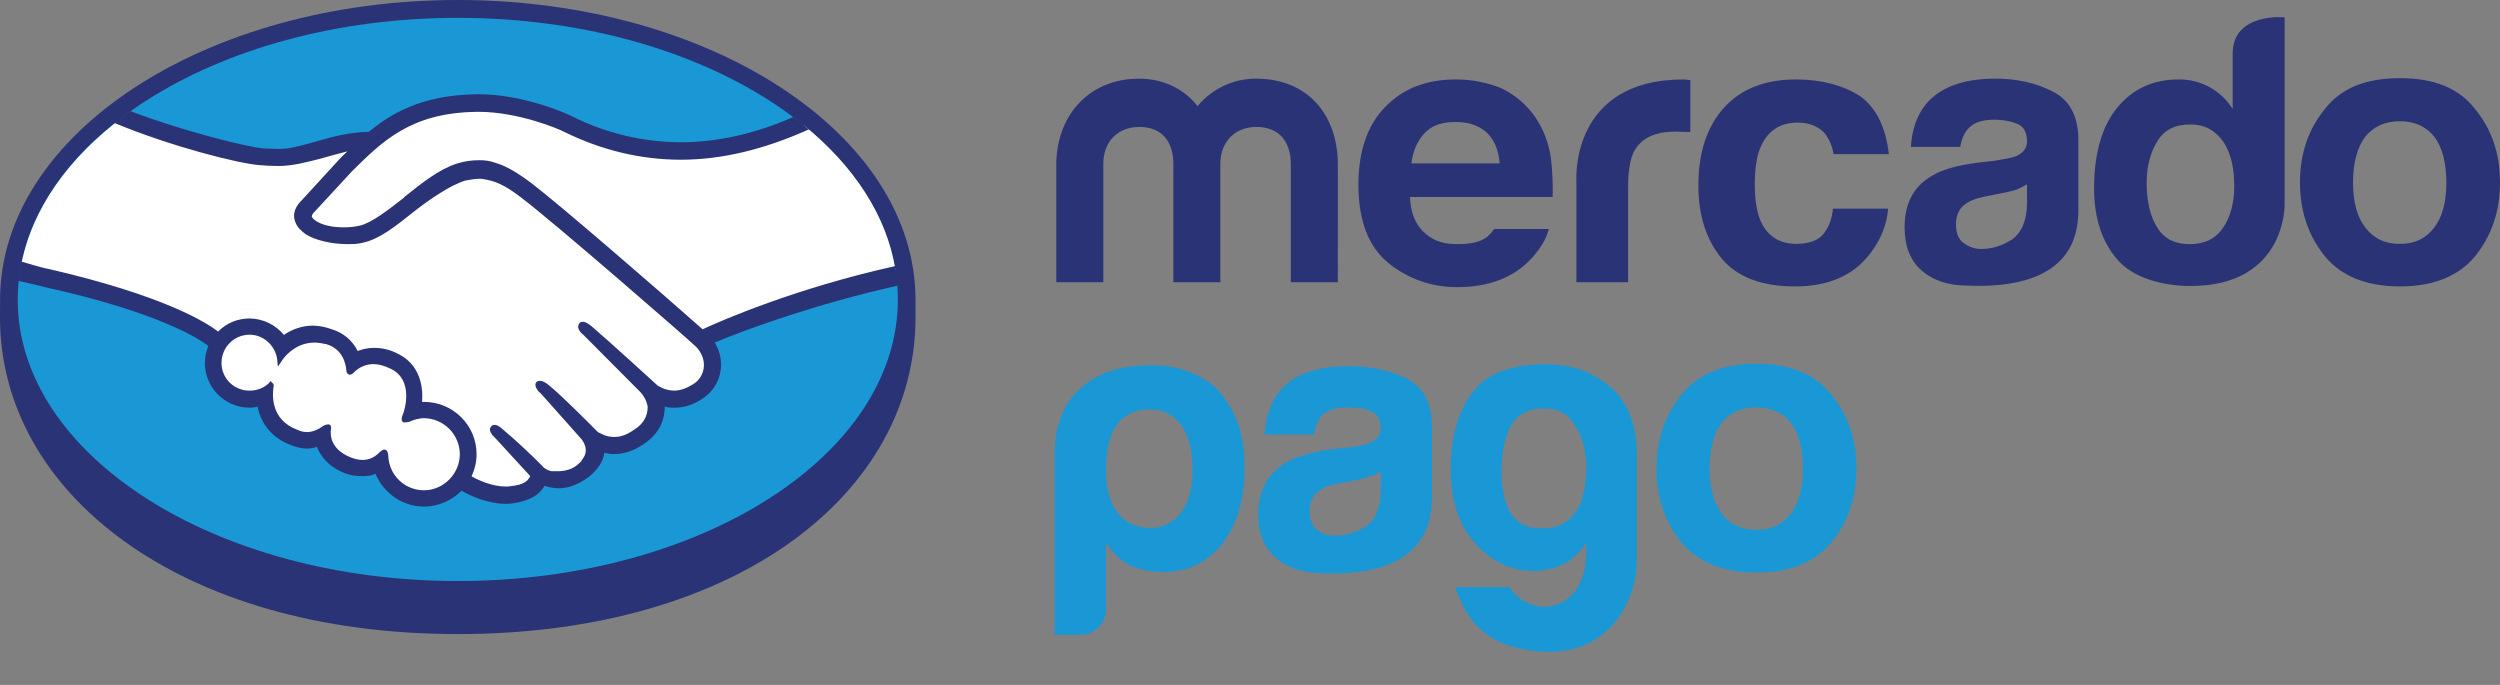 <svg width="73" height="20" viewBox="0 0 73 20" fill="none" xmlns="http://www.w3.org/2000/svg">
<rect x="0" y="0" width="73" height="20" fill="#808080" stroke="none"/>
<path d="M26.733 8.757C26.733 3.926 20.75 0 13.366 0C5.984 0 0.002 3.926 0.002 8.757L0 9.267C0 14.376 5.229 18.515 13.366 18.515C21.55 18.515 26.733 14.377 26.733 9.267V8.757Z" fill="#2A3375"/>
<path d="M26.217 8.751C26.217 13.283 20.471 16.966 13.368 16.966C6.27 16.966 0.517 13.283 0.517 8.751C0.517 4.204 6.269 0.521 13.368 0.521C20.471 0.52 26.217 4.204 26.217 8.751Z" fill="#1A97D5"/>
<path d="M9.104 6.147C9.094 6.164 8.966 6.294 9.049 6.414C9.251 6.662 9.881 6.815 10.515 6.67C10.885 6.582 11.373 6.202 11.846 5.836C12.354 5.416 12.851 5.022 13.36 4.852C13.893 4.699 14.236 4.771 14.465 4.839C14.713 4.916 15.008 5.061 15.474 5.416C16.352 6.078 19.889 9.17 20.499 9.695C20.992 9.48 23.182 8.546 26.147 7.886C25.898 6.294 24.929 4.846 23.475 3.66C21.43 4.516 18.941 4.969 16.505 3.778C16.495 3.778 15.174 3.136 13.88 3.182C11.945 3.214 11.104 4.061 10.224 4.942L9.104 6.147Z" fill="white"/>
<path d="M20.356 10.046C20.314 9.996 16.201 6.406 15.272 5.701C14.727 5.288 14.428 5.201 14.112 5.144C13.928 5.134 13.743 5.154 13.565 5.204C13.132 5.324 12.569 5.701 12.06 6.101C11.534 6.514 11.043 6.913 10.588 7.002C10.004 7.129 9.293 6.986 8.967 6.772C8.856 6.697 8.766 6.597 8.702 6.48C8.58 6.203 8.802 5.976 8.836 5.927L9.973 4.704C10.1 4.562 10.241 4.434 10.376 4.311C10.007 4.349 9.672 4.449 9.34 4.55C8.931 4.657 8.534 4.777 8.133 4.777C7.962 4.777 7.075 4.632 6.893 4.571C5.869 4.288 4.969 4.02 3.619 3.396C2.012 4.592 0.926 6.095 0.617 7.759C0.843 7.818 1.224 7.916 1.373 7.966C5.03 8.769 6.17 9.616 6.377 9.778C6.494 9.654 6.635 9.554 6.791 9.486C6.947 9.417 7.116 9.381 7.287 9.38C7.684 9.383 8.05 9.58 8.274 9.907C8.481 9.731 8.77 9.591 9.146 9.591C9.315 9.591 9.494 9.625 9.667 9.692C10.078 9.83 10.289 10.102 10.401 10.339C10.537 10.277 10.714 10.242 10.913 10.243C11.105 10.243 11.313 10.277 11.517 10.372C12.193 10.663 12.299 11.33 12.238 11.831C12.283 11.825 12.331 11.822 12.384 11.822C12.634 11.822 12.88 11.888 13.097 12.011C13.314 12.135 13.495 12.313 13.623 12.528C13.751 12.742 13.821 12.986 13.827 13.236C13.833 13.486 13.774 13.733 13.655 13.953C13.875 14.065 14.429 14.339 14.919 14.28C15.307 14.24 15.449 14.11 15.504 14.035C15.54 13.972 15.579 13.91 15.545 13.876L14.509 12.728C14.509 12.728 14.346 12.562 14.395 12.504C14.45 12.442 14.563 12.542 14.637 12.599C15.16 13.042 15.802 13.687 15.802 13.687C15.811 13.693 15.854 13.782 16.089 13.83C16.293 13.865 16.659 13.836 16.909 13.634C16.968 13.587 17.028 13.527 17.087 13.46C17.081 13.465 17.076 13.471 17.074 13.473C17.341 13.118 17.045 12.78 17.045 12.78L15.843 11.43C15.843 11.43 15.661 11.264 15.727 11.204C15.775 11.156 15.886 11.242 15.962 11.304C16.347 11.622 16.878 12.163 17.404 12.672C17.5 12.747 17.95 13.025 18.557 12.62C18.918 12.396 18.991 12.098 18.983 11.871C18.955 11.576 18.727 11.368 18.727 11.368L17.087 9.711C17.087 9.711 16.917 9.561 16.975 9.482C17.017 9.422 17.134 9.523 17.209 9.58C17.73 10.026 19.152 11.329 19.152 11.329C19.169 11.337 19.659 11.691 20.266 11.299C20.48 11.162 20.623 10.956 20.632 10.703C20.638 10.58 20.616 10.457 20.568 10.343C20.52 10.23 20.448 10.128 20.356 10.046Z" fill="white"/>
<path d="M12.383 12.128C12.127 12.117 11.855 12.277 11.811 12.261C11.789 12.254 11.825 12.139 11.855 12.087C11.874 12.031 12.21 11.016 11.389 10.668C10.767 10.405 10.385 10.693 10.247 10.835C10.215 10.87 10.202 10.869 10.197 10.831C10.181 10.636 10.101 10.146 9.565 9.98C8.788 9.753 8.29 10.283 8.167 10.479C8.104 10.049 7.738 9.695 7.287 9.695C6.793 9.695 6.384 10.105 6.384 10.6C6.384 11.091 6.793 11.485 7.285 11.485C7.521 11.485 7.74 11.405 7.898 11.247C7.905 11.254 7.906 11.263 7.903 11.263C7.866 11.488 7.8 12.303 8.647 12.618C8.98 12.76 9.27 12.665 9.506 12.489C9.577 12.446 9.589 12.473 9.58 12.541C9.551 12.746 9.59 13.188 10.216 13.434C10.68 13.62 10.962 13.428 11.149 13.26C11.229 13.188 11.249 13.193 11.252 13.319C11.285 13.898 11.779 14.396 12.381 14.396C13.002 14.396 13.511 13.893 13.511 13.259C13.51 12.96 13.391 12.674 13.18 12.462C12.968 12.25 12.682 12.13 12.383 12.128Z" fill="white"/>
<path d="M20.516 9.615C19.248 8.491 16.315 5.953 15.518 5.348C15.072 5.013 14.763 4.845 14.491 4.762C14.329 4.702 14.157 4.673 13.985 4.678C13.78 4.678 13.565 4.705 13.337 4.778C12.821 4.944 12.31 5.348 11.812 5.749L11.792 5.775C11.334 6.13 10.857 6.508 10.501 6.59C10.342 6.625 10.18 6.641 10.018 6.638C9.61 6.638 9.245 6.53 9.112 6.344C9.094 6.333 9.105 6.274 9.161 6.204H9.167L10.287 4.992C11.158 4.135 11.985 3.299 13.881 3.267L13.976 3.265C15.157 3.267 16.346 3.779 16.474 3.85C17.582 4.395 18.727 4.662 19.874 4.664C21.076 4.664 22.312 4.365 23.617 3.779C23.474 3.647 23.32 3.527 23.157 3.421C22.015 3.918 20.93 4.154 19.875 4.154C18.773 4.15 17.686 3.89 16.701 3.396C16.641 3.358 15.334 2.752 13.976 2.752C13.939 2.752 13.905 2.752 13.868 2.754C12.276 2.78 11.373 3.35 10.771 3.85C10.18 3.86 9.673 4.002 9.225 4.134C8.818 4.247 8.47 4.349 8.138 4.349C7.998 4.349 7.745 4.335 7.721 4.335C7.326 4.32 5.368 3.843 3.801 3.241C3.647 3.349 3.489 3.477 3.337 3.589C4.971 4.27 6.96 4.777 7.587 4.823C7.76 4.838 7.949 4.847 8.136 4.847C8.546 4.847 8.962 4.733 9.361 4.632C9.604 4.562 9.86 4.49 10.145 4.419C10.066 4.49 9.994 4.562 9.918 4.641L8.789 5.872C8.691 5.968 8.504 6.203 8.628 6.495C8.676 6.627 8.785 6.736 8.931 6.842C9.194 7.01 9.674 7.128 10.131 7.128C10.3 7.128 10.458 7.128 10.606 7.084C11.086 6.985 11.584 6.58 12.107 6.163C12.526 5.837 13.132 5.413 13.585 5.273C13.712 5.251 13.873 5.22 13.994 5.22C14.031 5.22 14.069 5.22 14.1 5.228C14.408 5.274 14.702 5.367 15.222 5.772C16.149 6.466 20.268 10.055 20.302 10.105C20.308 10.108 20.572 10.338 20.553 10.693C20.548 10.803 20.515 10.909 20.458 11.003C20.401 11.096 20.32 11.174 20.225 11.227C20.053 11.335 19.868 11.406 19.687 11.406C19.413 11.406 19.22 11.263 19.208 11.263C19.198 11.255 17.782 9.959 17.269 9.522C17.181 9.455 17.098 9.396 17.018 9.396C16.979 9.396 16.938 9.41 16.918 9.439C16.832 9.551 16.918 9.689 17.024 9.767L18.677 11.427C18.679 11.427 18.878 11.622 18.912 11.876C18.915 12.146 18.786 12.385 18.515 12.547C18.319 12.69 18.13 12.76 17.932 12.76C17.675 12.76 17.5 12.63 17.457 12.617L17.223 12.38C16.792 11.955 16.348 11.51 16.019 11.242C15.94 11.178 15.854 11.122 15.776 11.122C15.734 11.122 15.701 11.122 15.662 11.156C15.634 11.194 15.603 11.264 15.704 11.403C15.734 11.447 15.782 11.478 15.782 11.478L16.988 12.833C16.991 12.844 17.233 13.126 17.011 13.403L16.969 13.474C16.931 13.507 16.893 13.547 16.856 13.576C16.651 13.753 16.377 13.76 16.275 13.76L16.104 13.759C16.019 13.741 15.939 13.703 15.87 13.648L15.855 13.626C15.479 13.245 15.087 12.881 14.679 12.534C14.616 12.477 14.529 12.407 14.451 12.407C14.409 12.407 14.368 12.412 14.344 12.454C14.236 12.553 14.383 12.724 14.451 12.779L15.481 13.9C15.473 13.928 15.458 13.953 15.438 13.973C15.402 14.042 15.278 14.162 14.909 14.196C14.865 14.204 14.82 14.208 14.775 14.207C14.383 14.207 13.98 14.032 13.769 13.907C13.863 13.707 13.916 13.482 13.916 13.262C13.916 12.414 13.226 11.738 12.384 11.735C12.364 11.735 12.35 11.738 12.325 11.738C12.355 11.345 12.301 10.624 11.554 10.298C11.354 10.203 11.135 10.156 10.914 10.158C10.743 10.158 10.591 10.194 10.445 10.249C10.37 10.098 10.264 9.963 10.134 9.854C10.005 9.745 9.854 9.664 9.692 9.616C9.517 9.55 9.333 9.514 9.146 9.508C8.831 9.508 8.542 9.607 8.29 9.779C8.168 9.631 8.015 9.511 7.842 9.428C7.669 9.345 7.48 9.301 7.288 9.299C6.942 9.299 6.612 9.432 6.368 9.683C6.047 9.427 4.789 8.627 1.397 7.848C1.233 7.825 0.858 7.7 0.62 7.637C0.588 7.838 0.552 8.012 0.535 8.2C0.535 8.2 1.162 8.341 1.289 8.379C4.748 9.142 5.893 9.95 6.085 10.102C6.018 10.26 5.983 10.43 5.982 10.601C5.982 11.317 6.569 11.904 7.286 11.904C7.363 11.904 7.441 11.896 7.521 11.874C7.629 12.408 7.967 12.798 8.504 13C8.65 13.057 8.806 13.098 8.961 13.098C9.062 13.098 9.16 13.082 9.252 13.049C9.359 13.306 9.572 13.619 10.064 13.815C10.229 13.883 10.401 13.901 10.572 13.901C10.713 13.901 10.841 13.899 10.961 13.832C11.205 14.404 11.756 14.793 12.383 14.793C12.792 14.793 13.188 14.616 13.476 14.33C13.724 14.473 14.241 14.712 14.777 14.713C14.844 14.713 14.903 14.707 14.968 14.697C15.49 14.629 15.732 14.431 15.846 14.266C15.864 14.252 15.88 14.216 15.899 14.187C16.016 14.22 16.159 14.258 16.311 14.258C16.597 14.258 16.872 14.153 17.152 13.954C17.423 13.76 17.619 13.474 17.645 13.232L17.646 13.221C17.735 13.244 17.837 13.259 17.927 13.259C18.221 13.259 18.512 13.159 18.785 12.976C19.32 12.62 19.411 12.178 19.411 11.87C19.495 11.9 19.587 11.905 19.69 11.905C19.963 11.905 20.23 11.827 20.492 11.653C20.826 11.441 21.018 11.123 21.05 10.748C21.072 10.487 21.008 10.225 20.869 10.003C21.766 9.625 23.808 8.878 26.212 8.341C26.2 8.149 26.177 7.958 26.143 7.769C23.228 8.416 21.058 9.362 20.516 9.615ZM12.383 14.316C12.113 14.317 11.853 14.214 11.658 14.027C11.463 13.84 11.348 13.584 11.338 13.314C11.334 13.26 11.326 13.128 11.221 13.128C11.172 13.128 11.142 13.162 11.097 13.193C10.97 13.325 10.815 13.43 10.583 13.43C10.475 13.43 10.361 13.402 10.245 13.358C9.644 13.117 9.644 12.702 9.661 12.547C9.671 12.498 9.673 12.458 9.644 12.411L9.604 12.393H9.574C9.534 12.395 9.495 12.406 9.46 12.424C9.288 12.547 9.124 12.617 8.958 12.617C8.86 12.615 8.763 12.591 8.676 12.547C7.891 12.255 7.95 11.504 7.991 11.277C7.999 11.241 7.982 11.193 7.956 11.185L7.898 11.126L7.848 11.193C7.695 11.333 7.495 11.409 7.288 11.406C7.181 11.408 7.075 11.388 6.975 11.348C6.876 11.308 6.786 11.249 6.709 11.174C6.633 11.099 6.572 11.01 6.531 10.911C6.489 10.812 6.468 10.706 6.468 10.599C6.468 10.142 6.832 9.773 7.29 9.773C7.69 9.773 8.035 10.087 8.092 10.483L8.113 10.705L8.235 10.528C8.249 10.5 8.581 10.003 9.182 10.003C9.303 10.003 9.426 10.03 9.537 10.052C10.023 10.202 10.101 10.643 10.116 10.835C10.129 10.933 10.205 10.942 10.215 10.942C10.257 10.942 10.287 10.906 10.312 10.899C10.387 10.814 10.48 10.747 10.584 10.7C10.687 10.654 10.8 10.631 10.913 10.632C11.056 10.632 11.21 10.679 11.36 10.746C12.133 11.065 11.783 12.048 11.783 12.048C11.712 12.213 11.712 12.282 11.772 12.332H11.818C11.855 12.332 11.898 12.332 11.97 12.309C12.073 12.262 12.233 12.21 12.383 12.211C12.659 12.215 12.923 12.327 13.119 12.523C13.314 12.719 13.425 12.984 13.427 13.26C13.427 13.83 12.952 14.316 12.383 14.316ZM72.271 3.183C71.796 2.565 71.059 2.282 70.081 2.282C69.099 2.282 68.365 2.564 67.886 3.183C67.401 3.778 67.159 4.49 67.159 5.328C67.159 6.161 67.401 6.878 67.886 7.484C68.365 8.061 69.098 8.364 70.081 8.364C71.058 8.364 71.796 8.06 72.271 7.484C72.761 6.878 73 6.161 73 5.328C73 4.49 72.761 3.778 72.271 3.183ZM71.084 6.639C70.845 6.96 70.516 7.122 70.075 7.122C69.635 7.122 69.304 6.96 69.064 6.639C68.831 6.342 68.708 5.902 68.708 5.328C68.708 4.754 68.831 4.307 69.064 3.992C69.305 3.7 69.636 3.54 70.075 3.54C70.517 3.54 70.845 3.7 71.084 3.992C71.313 4.306 71.434 4.753 71.434 5.328C71.434 5.903 71.313 6.342 71.084 6.639ZM59.946 2.676C59.46 2.423 58.904 2.296 58.267 2.296C57.301 2.296 56.621 2.563 56.219 3.064C55.971 3.38 55.83 3.788 55.797 4.288H57.239C57.277 4.061 57.349 3.904 57.453 3.777C57.605 3.591 57.86 3.496 58.219 3.496C58.54 3.496 58.779 3.557 58.943 3.634C59.115 3.724 59.189 3.895 59.189 4.132C59.189 4.321 59.083 4.462 58.869 4.561C58.754 4.608 58.549 4.641 58.272 4.69L57.764 4.749C57.177 4.824 56.73 4.942 56.434 5.123C55.884 5.424 55.614 5.937 55.614 6.638C55.614 7.199 55.784 7.616 56.125 7.912C56.464 8.198 56.897 8.333 57.418 8.339C60.688 8.488 60.652 6.627 60.688 6.238V4.08C60.686 3.398 60.436 2.923 59.946 2.676ZM59.189 5.939C59.181 6.442 59.036 6.783 58.761 6.986C58.48 7.169 58.183 7.27 57.852 7.27C57.646 7.27 57.475 7.2 57.33 7.091C57.184 6.985 57.114 6.789 57.114 6.542C57.114 6.256 57.23 6.04 57.464 5.908C57.605 5.822 57.833 5.755 58.157 5.7L58.495 5.632C58.664 5.602 58.797 5.56 58.903 5.531C59 5.486 59.095 5.436 59.189 5.383V5.939ZM52.486 3.58C52.86 3.58 53.13 3.707 53.306 3.921C53.431 4.105 53.509 4.287 53.538 4.501H55.155C55.063 3.702 54.778 3.134 54.301 2.798C53.815 2.492 53.2 2.32 52.441 2.32C51.554 2.32 50.849 2.589 50.349 3.135C49.847 3.69 49.593 4.442 49.593 5.416C49.593 6.289 49.817 6.994 50.278 7.556C50.735 8.095 51.451 8.364 52.415 8.364C53.387 8.364 54.125 8.048 54.618 7.391C54.926 6.985 55.096 6.557 55.133 6.093H53.522C53.491 6.402 53.403 6.633 53.241 6.839C53.091 7.017 52.826 7.12 52.452 7.12C51.935 7.12 51.581 6.874 51.39 6.406C51.29 6.136 51.24 5.807 51.24 5.392C51.24 4.95 51.29 4.601 51.39 4.339C51.592 3.843 51.952 3.58 52.486 3.58ZM49.157 2.32C45.843 2.32 46.031 5.262 46.031 5.262V8.241H47.541V5.437C47.541 4.99 47.604 4.632 47.714 4.42C47.926 4.033 48.326 3.843 48.925 3.843C48.973 3.843 49.03 3.847 49.104 3.849C49.175 3.849 49.266 3.849 49.358 3.856V2.338C49.294 2.33 49.245 2.328 49.228 2.325C49.205 2.322 49.181 2.32 49.157 2.32ZM43.63 6.687C43.572 6.77 43.504 6.846 43.429 6.913C43.216 7.078 42.925 7.128 42.581 7.128C42.257 7.128 42.008 7.084 41.785 6.939C41.404 6.699 41.192 6.326 41.173 5.753H45.337C45.347 5.375 45.331 4.997 45.288 4.621C45.228 4.191 45.072 3.78 44.829 3.419C44.579 3.059 44.24 2.77 43.846 2.578C43.42 2.406 42.965 2.318 42.506 2.32C41.662 2.32 40.978 2.578 40.456 3.115C39.937 3.634 39.666 4.408 39.666 5.391C39.666 6.446 39.958 7.199 40.542 7.682C41.111 8.142 41.822 8.391 42.553 8.384C43.472 8.384 44.19 8.109 44.709 7.557C44.982 7.262 45.155 6.972 45.226 6.686L43.63 6.687ZM41.609 3.876C41.823 3.657 42.11 3.562 42.506 3.562C42.857 3.562 43.149 3.648 43.388 3.848C43.625 4.061 43.756 4.361 43.792 4.771H41.212C41.26 4.393 41.397 4.096 41.609 3.876ZM39.064 8.241H37.691V4.777C37.691 4.463 37.59 3.707 36.68 3.707C36.074 3.707 35.634 4.133 35.634 4.777V8.241H34.262V4.777C34.262 4.463 34.17 3.707 33.261 3.707C32.646 3.707 32.217 4.133 32.217 4.777V8.241H30.844V4.809C30.844 3.381 31.792 2.297 33.262 2.297C33.985 2.297 34.586 2.609 34.97 3.098C35.178 2.846 35.439 2.644 35.735 2.505C36.031 2.367 36.353 2.296 36.68 2.297C38.18 2.297 39.065 3.345 39.065 4.809L39.064 8.241ZM66.712 0.506C66.712 0.506 65.194 0.356 65.194 1.568V3.183C65.028 2.915 64.795 2.694 64.518 2.543C64.24 2.392 63.929 2.315 63.613 2.32C62.862 2.32 62.265 2.6 61.815 3.154C61.363 3.707 61.147 4.526 61.147 5.493C61.147 6.342 61.365 7.048 61.826 7.577C62.286 8.127 63.181 8.351 63.967 8.351C66.744 8.351 66.711 5.987 66.711 5.987L66.712 0.506ZM64.909 6.658C64.686 6.982 64.36 7.129 63.939 7.129C63.519 7.129 63.202 6.982 63 6.654C62.791 6.342 62.682 5.878 62.682 5.348C62.682 4.856 62.791 4.451 62.991 4.131C63.195 3.788 63.513 3.635 63.954 3.635C64.242 3.635 64.492 3.707 64.711 3.906C65.063 4.205 65.24 4.74 65.24 5.432C65.24 5.935 65.126 6.342 64.909 6.658Z" fill="#2A3375"/>
<path d="M32.294 17.79C32.295 17.888 32.277 17.985 32.24 18.076C32.203 18.167 32.148 18.25 32.079 18.319C32.01 18.389 31.927 18.444 31.836 18.481C31.745 18.518 31.648 18.537 31.55 18.536H30.796V13.304C30.796 12.279 31.138 11.646 31.699 11.214C32.075 10.932 32.627 10.664 33.671 10.664C34.368 10.664 35.194 10.932 35.639 11.476C36.138 12.087 36.344 12.758 36.344 13.649C36.344 14.567 36.125 15.317 35.686 15.885C35.24 16.432 34.674 16.702 33.978 16.702C33.617 16.702 33.289 16.639 33.005 16.513C32.71 16.368 32.476 16.136 32.294 15.825V17.79ZM34.823 13.716C34.823 13.15 34.71 12.713 34.487 12.406C34.267 12.11 33.949 11.955 33.539 11.955C33.139 11.955 32.834 12.11 32.609 12.406C32.406 12.689 32.294 13.118 32.294 13.716C32.294 14.265 32.407 14.686 32.632 14.97C32.85 15.256 33.168 15.416 33.576 15.416C33.968 15.416 34.267 15.256 34.487 14.97C34.711 14.657 34.823 14.251 34.823 13.716ZM46.318 16.227V15.854C46.055 16.253 45.7 16.521 45.265 16.611C44.828 16.72 44.368 16.685 43.952 16.511C43.517 16.324 43.139 16.015 42.828 15.54C42.52 15.061 42.361 14.447 42.361 13.681C42.361 12.764 42.565 12.047 42.981 11.477C43.395 10.916 44.059 10.673 44.969 10.637C45.874 10.621 46.392 10.83 46.905 11.203C47.462 11.626 47.797 12.281 47.797 13.307V16.387C47.8 17.36 47.114 19.177 44.969 19.024C43.64 18.917 42.904 18.385 42.491 17.143H44.08C44.195 17.343 44.376 17.502 44.611 17.605C44.845 17.721 45.093 17.749 45.328 17.691C45.562 17.65 45.782 17.505 45.985 17.269C46.175 17.037 46.287 16.682 46.318 16.227ZM43.844 13.718C43.844 14.721 44.13 15.273 44.707 15.397C45.287 15.491 45.716 15.36 45.986 14.97C46.124 14.827 46.214 14.57 46.268 14.235C46.33 13.897 46.34 13.546 46.282 13.214C46.238 12.895 46.115 12.592 45.925 12.332C45.735 12.055 45.46 11.927 45.093 11.927C44.61 11.927 44.272 12.117 44.095 12.475C43.922 12.832 43.844 13.26 43.844 13.718ZM41.072 11.049C40.584 10.815 40.031 10.693 39.392 10.693C38.43 10.693 37.749 10.936 37.346 11.444C37.097 11.761 36.957 12.185 36.923 12.687H38.37C38.408 12.463 38.477 12.274 38.579 12.151C38.733 11.976 38.987 11.897 39.345 11.897C39.669 11.897 39.906 11.93 40.069 12.03C40.241 12.117 40.318 12.267 40.318 12.509C40.318 12.695 40.211 12.837 39.996 12.935C39.804 13.007 39.602 13.05 39.398 13.062L38.894 13.117C38.304 13.199 37.858 13.331 37.56 13.497C37.012 13.823 36.74 14.328 36.74 15.038C36.74 15.572 36.907 15.989 37.254 16.288C37.59 16.591 38.02 16.706 38.543 16.74C41.815 16.888 41.779 15.009 41.813 14.613V12.475C41.814 11.77 41.566 11.312 41.072 11.049ZM40.318 14.328C40.307 14.827 40.165 15.181 39.891 15.361C39.621 15.542 39.305 15.64 38.98 15.643C38.775 15.643 38.603 15.594 38.459 15.469C38.314 15.359 38.243 15.184 38.243 14.913C38.243 14.624 38.357 14.413 38.595 14.278C38.733 14.195 38.965 14.127 39.285 14.08L39.622 14.015C39.792 13.971 39.926 13.953 40.03 13.899C40.135 13.872 40.233 13.825 40.319 13.758L40.318 14.328ZM53.485 11.539C53.006 10.92 52.267 10.622 51.29 10.622C50.303 10.622 49.577 10.92 49.085 11.539C48.609 12.129 48.371 12.843 48.371 13.681C48.371 14.516 48.61 15.233 49.085 15.826C49.577 16.416 50.303 16.718 51.29 16.718C52.266 16.718 53.006 16.416 53.485 15.826C53.969 15.233 54.21 14.516 54.21 13.681C54.21 12.843 53.969 12.13 53.485 11.539ZM52.294 14.995C52.053 15.318 51.723 15.47 51.286 15.47C50.843 15.47 50.51 15.318 50.271 14.995C50.041 14.685 49.919 14.255 49.919 13.681C49.919 13.109 50.041 12.665 50.271 12.347C50.511 12.047 50.843 11.897 51.286 11.897C51.723 11.897 52.053 12.047 52.294 12.347C52.525 12.664 52.646 13.109 52.646 13.681C52.646 14.255 52.525 14.685 52.294 14.995Z" fill="#1A97D5"/>
</svg>

